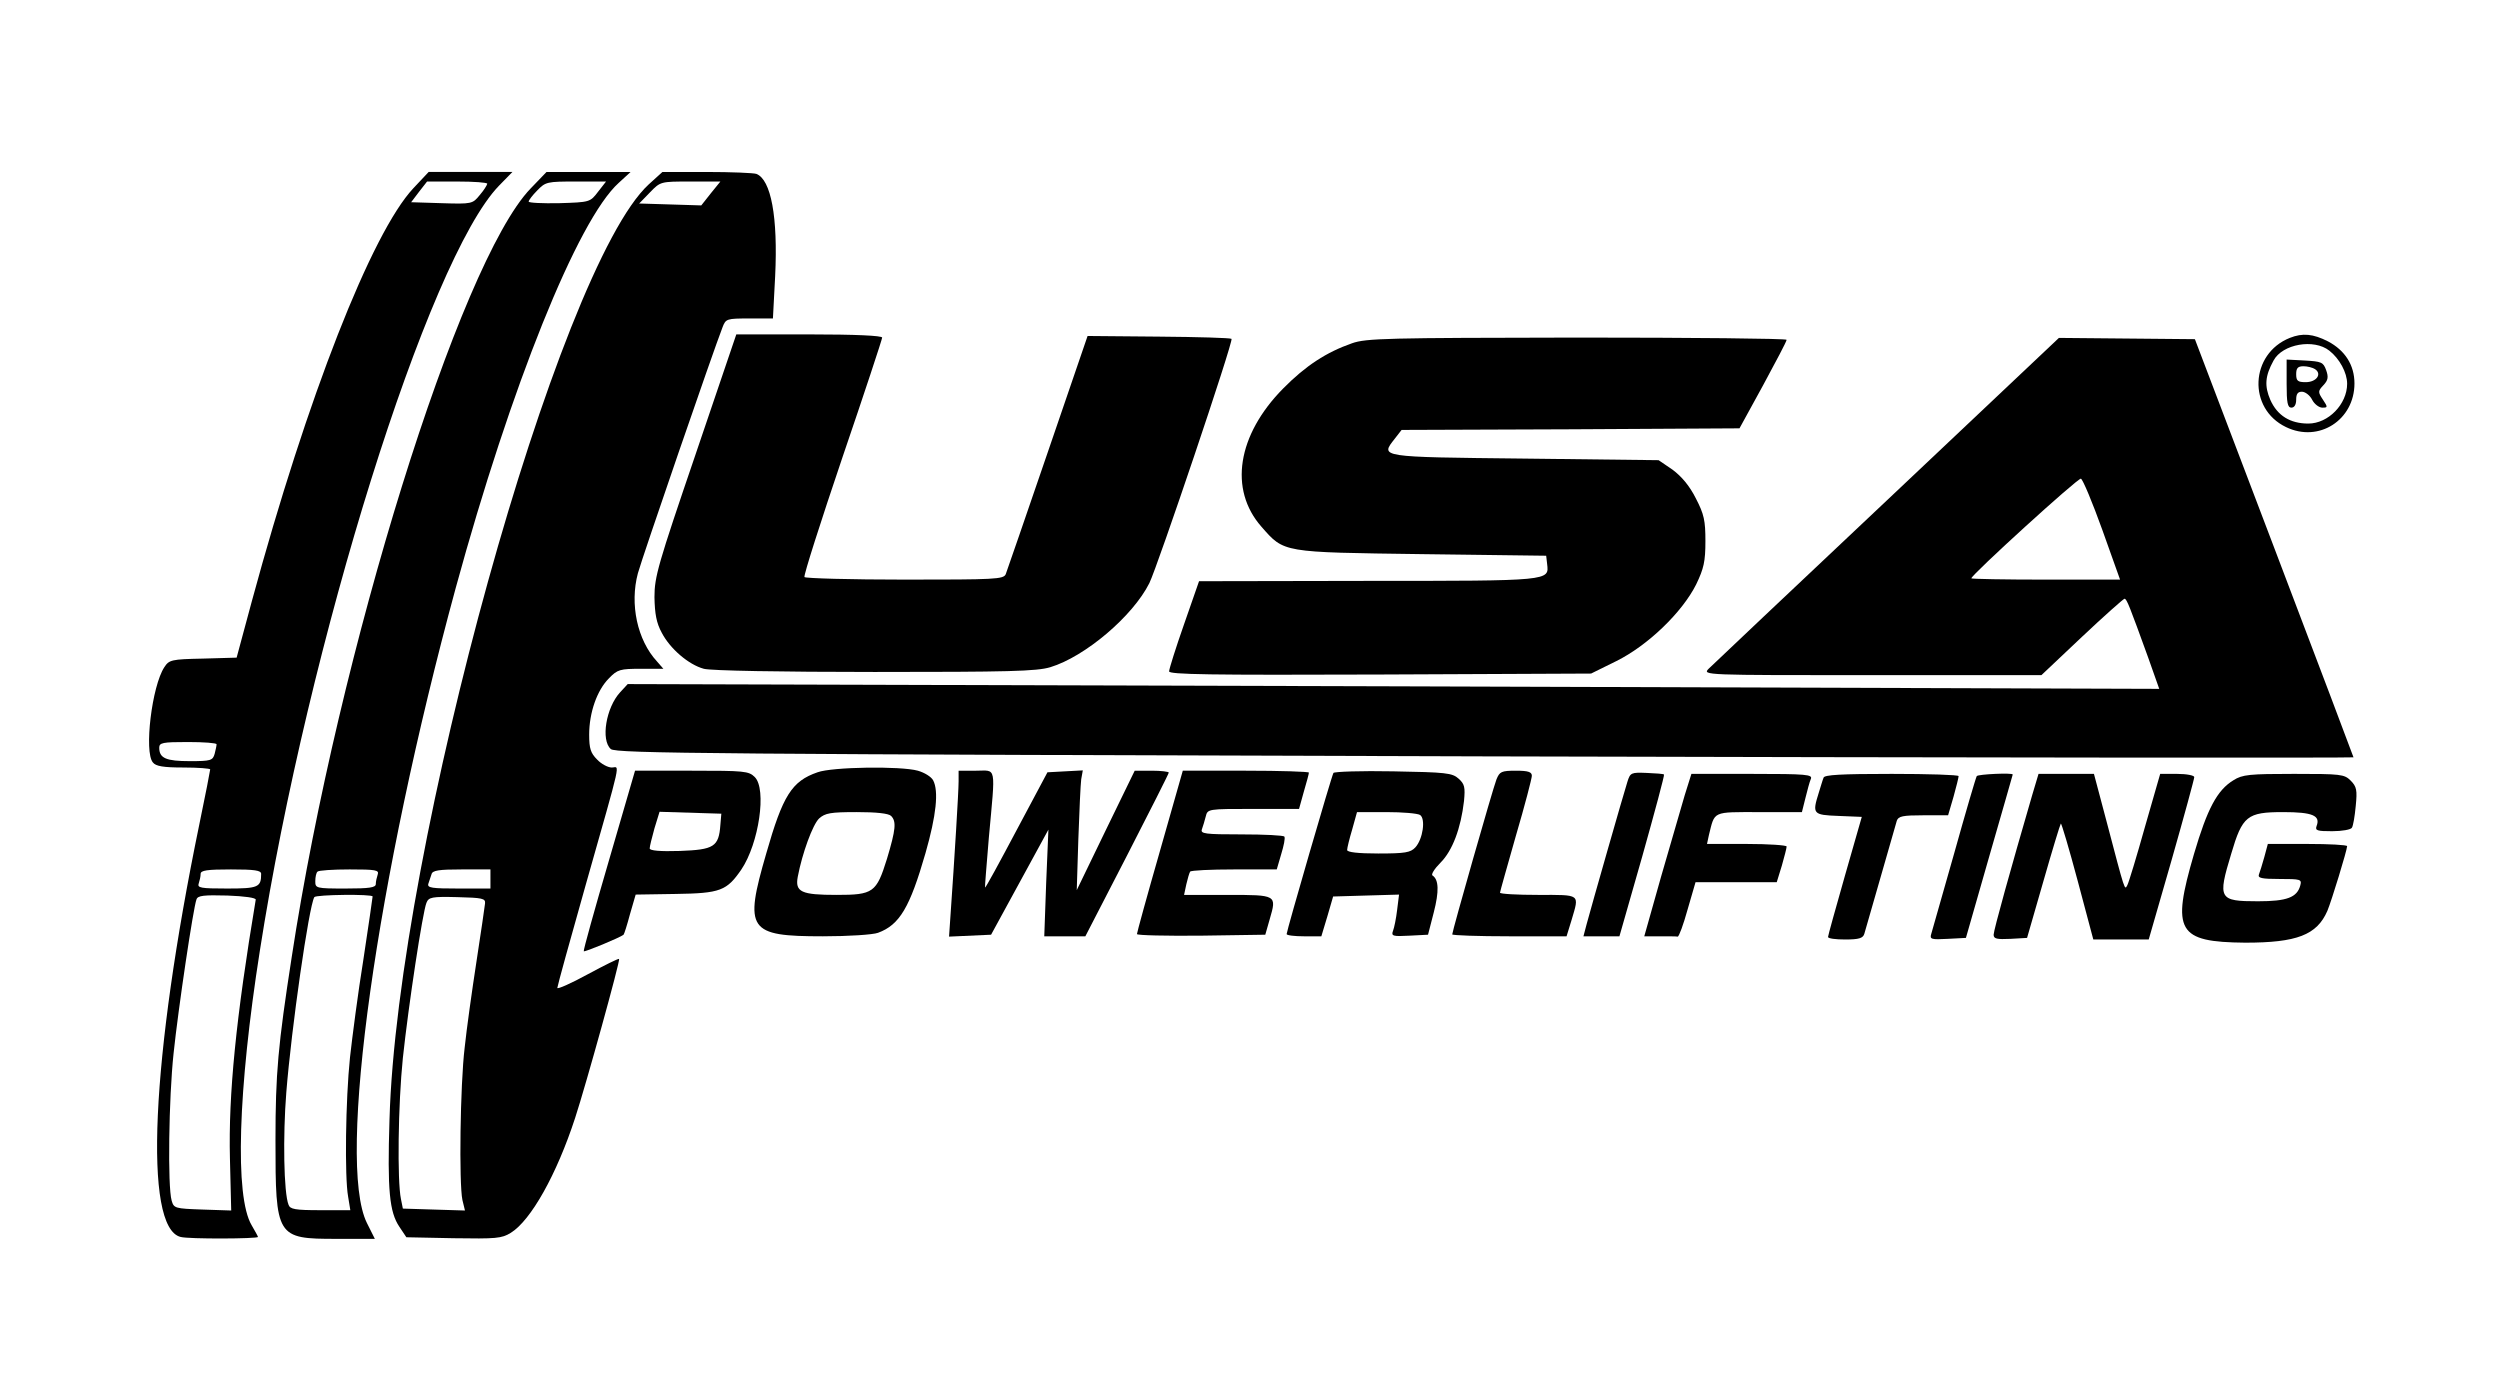 <?xml version="1.0" standalone="no"?>
<!DOCTYPE svg PUBLIC "-//W3C//DTD SVG 20010904//EN"
 "http://www.w3.org/TR/2001/REC-SVG-20010904/DTD/svg10.dtd">
<svg version="1.0" xmlns="http://www.w3.org/2000/svg"
 width="785pt" height="431pt" viewBox="0 0 785 431"
 preserveAspectRatio="xMidYMid meet">

<g transform="translate(0,431) scale(0.1,-0.1)"
fill="#000000" stroke="none">
<path d="M1298 3719 c-131 -140 -333 -655 -507 -1296 l-48 -178 -106 -3 c-99
-2 -106 -4 -121 -27 -39 -59 -64 -266 -36 -299 9 -12 33 -16 96 -16 46 0 84
-3 84 -6 0 -3 -15 -81 -34 -172 -152 -736 -176 -1267 -59 -1296 24 -7 243 -6
243 0 0 2 -9 18 -20 37 -53 90 -43 423 26 862 151 966 529 2173 751 2402 l42
43 -131 0 -132 0 -48 -51z m232 14 c-1 -5 -11 -21 -24 -36 -22 -27 -24 -28
-119 -25 l-96 3 25 33 25 32 95 0 c52 0 94 -3 94 -7z m-850 -1760 c0 -5 -3
-18 -6 -30 -6 -21 -12 -23 -78 -23 -74 0 -96 9 -96 42 0 16 10 18 90 18 50 0
90 -3 90 -7z m140 -407 c0 -42 -9 -46 -107 -46 -83 0 -94 2 -89 16 3 9 6 22 6
30 0 11 20 14 95 14 75 0 95 -3 95 -14z m-17 -81 c-62 -371 -86 -612 -81 -813
l4 -163 -90 3 c-87 3 -90 4 -97 28 -13 45 -9 322 6 462 15 143 62 458 72 484
4 12 23 14 97 12 54 -2 90 -7 89 -13z"/>
<path d="M1666 3718 c-223 -232 -604 -1456 -750 -2413 -43 -278 -51 -365 -51
-575 0 -305 3 -310 191 -310 l121 0 -25 50 c-95 192 30 1079 279 1994 173 633
383 1156 512 1272 l37 34 -132 0 -132 0 -50 -52z m212 -10 c-25 -33 -26 -33
-122 -36 -53 -1 -96 1 -96 5 0 4 12 20 27 35 26 27 31 28 121 28 l95 0 -25
-32z m-692 -2144 c-3 -9 -6 -22 -6 -30 0 -11 -20 -14 -95 -14 -93 0 -95 1 -95
23 0 13 3 27 7 30 3 4 49 7 101 7 82 0 93 -2 88 -16z m-16 -69 c0 -3 -13 -92
-29 -198 -17 -105 -35 -244 -42 -307 -14 -134 -17 -376 -6 -437 l7 -43 -94 0
c-80 0 -95 3 -100 17 -15 37 -18 215 -7 353 16 201 71 585 88 613 5 8 183 10
183 2z"/>
<path d="M2037 3731 c-285 -263 -790 -2085 -814 -2937 -7 -222 0 -290 31 -336
l22 -33 148 -3 c133 -2 151 -1 180 17 63 39 144 183 202 361 34 104 142 494
138 499 -2 2 -46 -20 -98 -48 -53 -29 -96 -48 -96 -43 0 5 40 150 89 323 116
409 107 369 82 369 -12 0 -33 11 -46 25 -20 20 -25 34 -25 78 0 70 25 140 62
177 27 28 35 30 101 30 l70 0 -20 23 c-62 67 -86 180 -60 277 13 48 237 699
266 773 10 26 13 27 84 27 l74 0 7 133 c9 186 -13 303 -59 321 -9 3 -79 6
-156 6 l-139 0 -43 -39z m195 -28 l-30 -38 -97 3 -98 3 34 35 c33 34 33 34
127 34 l94 0 -30 -37z m-692 -2153 l0 -30 -100 0 c-84 0 -99 2 -95 15 3 8 7
22 10 30 3 12 23 15 95 15 l90 0 0 -30z m-17 -77 c-1 -10 -13 -92 -27 -183
-14 -91 -31 -212 -37 -270 -14 -116 -18 -426 -7 -478 l8 -33 -98 3 -97 3 -6
30 c-12 57 -9 297 6 443 18 168 62 457 74 487 7 18 17 20 97 18 79 -2 89 -4
87 -20z"/>
<path d="M2184 2883 c-118 -346 -129 -384 -129 -448 1 -52 6 -81 23 -112 26
-50 84 -100 132 -113 21 -6 242 -10 536 -10 419 0 509 2 552 15 109 33 259
160 311 264 26 53 265 761 258 767 -3 3 -106 6 -228 7 l-224 2 -125 -365 c-69
-201 -128 -373 -132 -383 -7 -16 -33 -17 -317 -17 -170 0 -312 4 -315 8 -3 5
51 174 119 375 69 202 125 372 125 377 0 6 -84 10 -229 10 l-229 0 -128 -377z"/>
<path d="M7190 3249 c-125 -50 -133 -222 -12 -280 103 -50 215 22 215 137 0
58 -30 104 -83 132 -47 24 -80 27 -120 11z m124 -40 c32 -25 56 -69 56 -104 0
-64 -59 -125 -122 -125 -57 0 -97 25 -119 74 -19 44 -17 75 10 124 28 52 127
69 175 31z"/>
<path d="M7180 3105 c0 -60 3 -75 15 -75 9 0 15 9 15 25 0 18 5 25 18 25 10 0
25 -11 32 -25 7 -14 22 -25 32 -25 17 0 18 1 2 25 -16 24 -16 27 2 46 14 15
16 25 8 47 -9 25 -15 27 -67 30 l-57 3 0 -76z m89 46 c23 -15 5 -41 -29 -41
-25 0 -30 4 -30 25 0 19 5 25 23 25 12 0 28 -4 36 -9z"/>
<path d="M4245 3232 c-80 -28 -145 -70 -216 -142 -144 -146 -171 -317 -68
-434 72 -82 63 -80 504 -86 l390 -5 3 -26 c6 -53 14 -53 -561 -53 l-532 -1
-47 -135 c-26 -74 -47 -141 -47 -148 -1 -10 127 -12 662 -10 l663 3 79 39 c99
49 207 153 251 241 24 50 29 72 29 136 0 64 -4 84 -30 134 -20 40 -45 69 -73
90 l-44 30 -421 5 c-462 5 -453 4 -407 63 l21 27 531 2 530 3 74 135 c40 74
74 138 74 143 0 4 -296 7 -657 7 -598 -1 -663 -2 -708 -18z"/>
<path d="M5925 2739 c-297 -280 -549 -518 -560 -529 -19 -20 -17 -20 513 -20
l532 0 127 120 c70 66 131 120 134 120 7 0 16 -24 74 -184 l35 -99 -2404 8
-2405 7 -24 -26 c-44 -48 -61 -150 -29 -178 15 -14 315 -16 2745 -23 1500 -4
2727 -5 2727 -3 0 1 -112 298 -249 658 l-249 655 -213 2 -214 2 -540 -510z
m676 -92 l56 -157 -233 0 c-129 0 -234 2 -234 4 0 11 335 316 344 313 6 -2 36
-74 67 -160z"/>
<path d="M2567 1885 c-81 -28 -109 -73 -161 -255 -70 -241 -57 -260 178 -260
80 0 157 5 173 11 68 25 100 80 149 250 34 119 42 195 24 229 -6 11 -27 24
-48 30 -54 15 -269 12 -315 -5z m231 -137 c17 -17 15 -42 -13 -135 -33 -106
-43 -113 -158 -113 -111 0 -131 9 -122 57 14 74 47 164 67 183 19 17 36 20
118 20 61 0 100 -4 108 -12z"/>
<path d="M1912 1608 c-45 -154 -81 -283 -79 -285 3 -3 114 43 125 52 2 2 11
30 20 64 l18 62 126 2 c140 2 160 10 206 77 55 82 80 252 42 290 -19 19 -33
20 -198 20 l-178 0 -82 -282z m350 112 c-5 -69 -20 -78 -127 -82 -63 -2 -95 1
-95 8 0 6 7 34 15 63 l16 52 97 -3 97 -3 -3 -35z"/>
<path d="M3010 1856 c0 -32 -13 -243 -25 -414 l-5 -73 66 3 66 3 90 165 90
165 -7 -167 -6 -168 65 0 64 0 131 254 c72 140 131 257 131 260 0 3 -24 6 -53
6 l-54 0 -91 -187 -91 -188 5 160 c3 88 7 173 9 188 l5 28 -56 -3 -55 -3 -97
-182 c-53 -100 -97 -181 -99 -180 -1 1 5 72 12 157 21 231 25 210 -40 210
l-55 0 0 -34z"/>
<path d="M3642 1637 c-40 -139 -72 -256 -72 -260 0 -4 91 -6 201 -5 l202 3 14
49 c22 76 23 76 -132 76 l-137 0 7 33 c4 17 9 35 12 40 2 4 65 7 138 7 l134 0
14 48 c8 26 13 50 10 55 -2 4 -63 7 -135 7 -115 0 -129 2 -124 16 3 9 9 27 12
40 6 24 6 24 149 24 l144 0 15 54 c9 30 16 57 16 60 0 3 -89 6 -198 6 l-198 0
-72 -253z"/>
<path d="M4187 1883 c-6 -10 -147 -496 -147 -506 0 -4 25 -7 55 -7 l54 0 19
63 18 62 103 3 104 3 -6 -48 c-3 -26 -9 -56 -13 -66 -6 -16 -1 -18 52 -15 l58
3 18 70 c17 66 16 103 -4 116 -5 3 6 21 25 40 38 38 64 108 74 194 4 43 2 53
-17 70 -20 18 -39 20 -205 23 -101 2 -185 -1 -188 -5z m272 -132 c18 -12 9
-76 -15 -102 -15 -16 -32 -19 -116 -19 -64 0 -98 4 -98 11 0 6 7 35 16 65 l15
54 92 0 c51 0 98 -4 106 -9z"/>
<path d="M4699 1863 c-12 -31 -139 -477 -139 -487 0 -3 81 -6 180 -6 l179 0
16 52 c24 82 30 78 -105 78 -66 0 -120 3 -120 7 0 3 23 84 50 179 28 95 50
180 50 188 0 12 -11 16 -50 16 -46 0 -51 -3 -61 -27z"/>
<path d="M5110 1855 c-11 -34 -113 -391 -128 -447 l-10 -38 56 0 57 0 72 252
c39 139 70 254 68 256 -1 2 -26 4 -54 5 -49 2 -52 1 -61 -28z"/>
<path d="M5290 1813 c-11 -38 -44 -152 -74 -255 l-53 -188 48 0 c27 0 52 0 57
-1 4 0 18 38 31 85 l25 86 127 0 128 0 16 52 c8 28 15 55 15 60 0 4 -56 8
-125 8 l-125 0 6 28 c19 76 9 72 158 72 l134 0 11 44 c6 24 13 51 17 60 6 14
-12 16 -185 16 l-190 0 -21 -67z"/>
<path d="M5726 1868 c-3 -7 -9 -28 -15 -47 -21 -67 -19 -70 62 -73 l73 -3 -53
-185 c-29 -102 -53 -188 -53 -192 0 -5 24 -8 54 -8 43 0 56 4 60 18 8 29 97
336 102 355 5 14 18 17 83 17 l78 0 17 58 c9 32 16 61 16 65 0 4 -95 7 -210 7
-160 0 -212 -3 -214 -12z"/>
<path d="M6207 1873 c-3 -5 -35 -114 -71 -243 -37 -129 -69 -243 -72 -253 -5
-16 0 -18 52 -15 l57 3 73 255 c40 140 74 256 74 258 0 6 -109 1 -113 -5z"/>
<path d="M6381 1813 c-67 -230 -121 -424 -121 -438 0 -13 10 -15 53 -13 l52 3
51 177 c28 98 53 180 55 182 2 2 26 -79 53 -180 l49 -184 87 0 87 0 72 250
c39 137 71 254 71 260 0 5 -23 10 -54 10 l-53 0 -48 -167 c-26 -93 -51 -175
-55 -182 -9 -17 -6 -26 -66 202 l-39 147 -87 0 -87 0 -20 -67z"/>
<path d="M7013 1860 c-51 -31 -82 -89 -124 -232 -71 -243 -52 -276 161 -278
162 0 225 24 258 100 14 34 61 188 62 203 0 4 -56 7 -125 7 l-124 0 -11 -41
c-6 -22 -14 -47 -17 -55 -4 -11 8 -14 65 -14 66 0 70 -1 65 -20 -10 -38 -42
-50 -133 -50 -123 0 -127 7 -84 149 35 119 50 131 163 131 93 0 118 -11 105
-44 -5 -14 2 -16 49 -16 31 0 59 5 62 11 4 6 9 36 12 68 5 50 3 61 -16 80 -20
20 -31 21 -178 21 -139 0 -162 -2 -190 -20z"/>
</g>
</svg>
